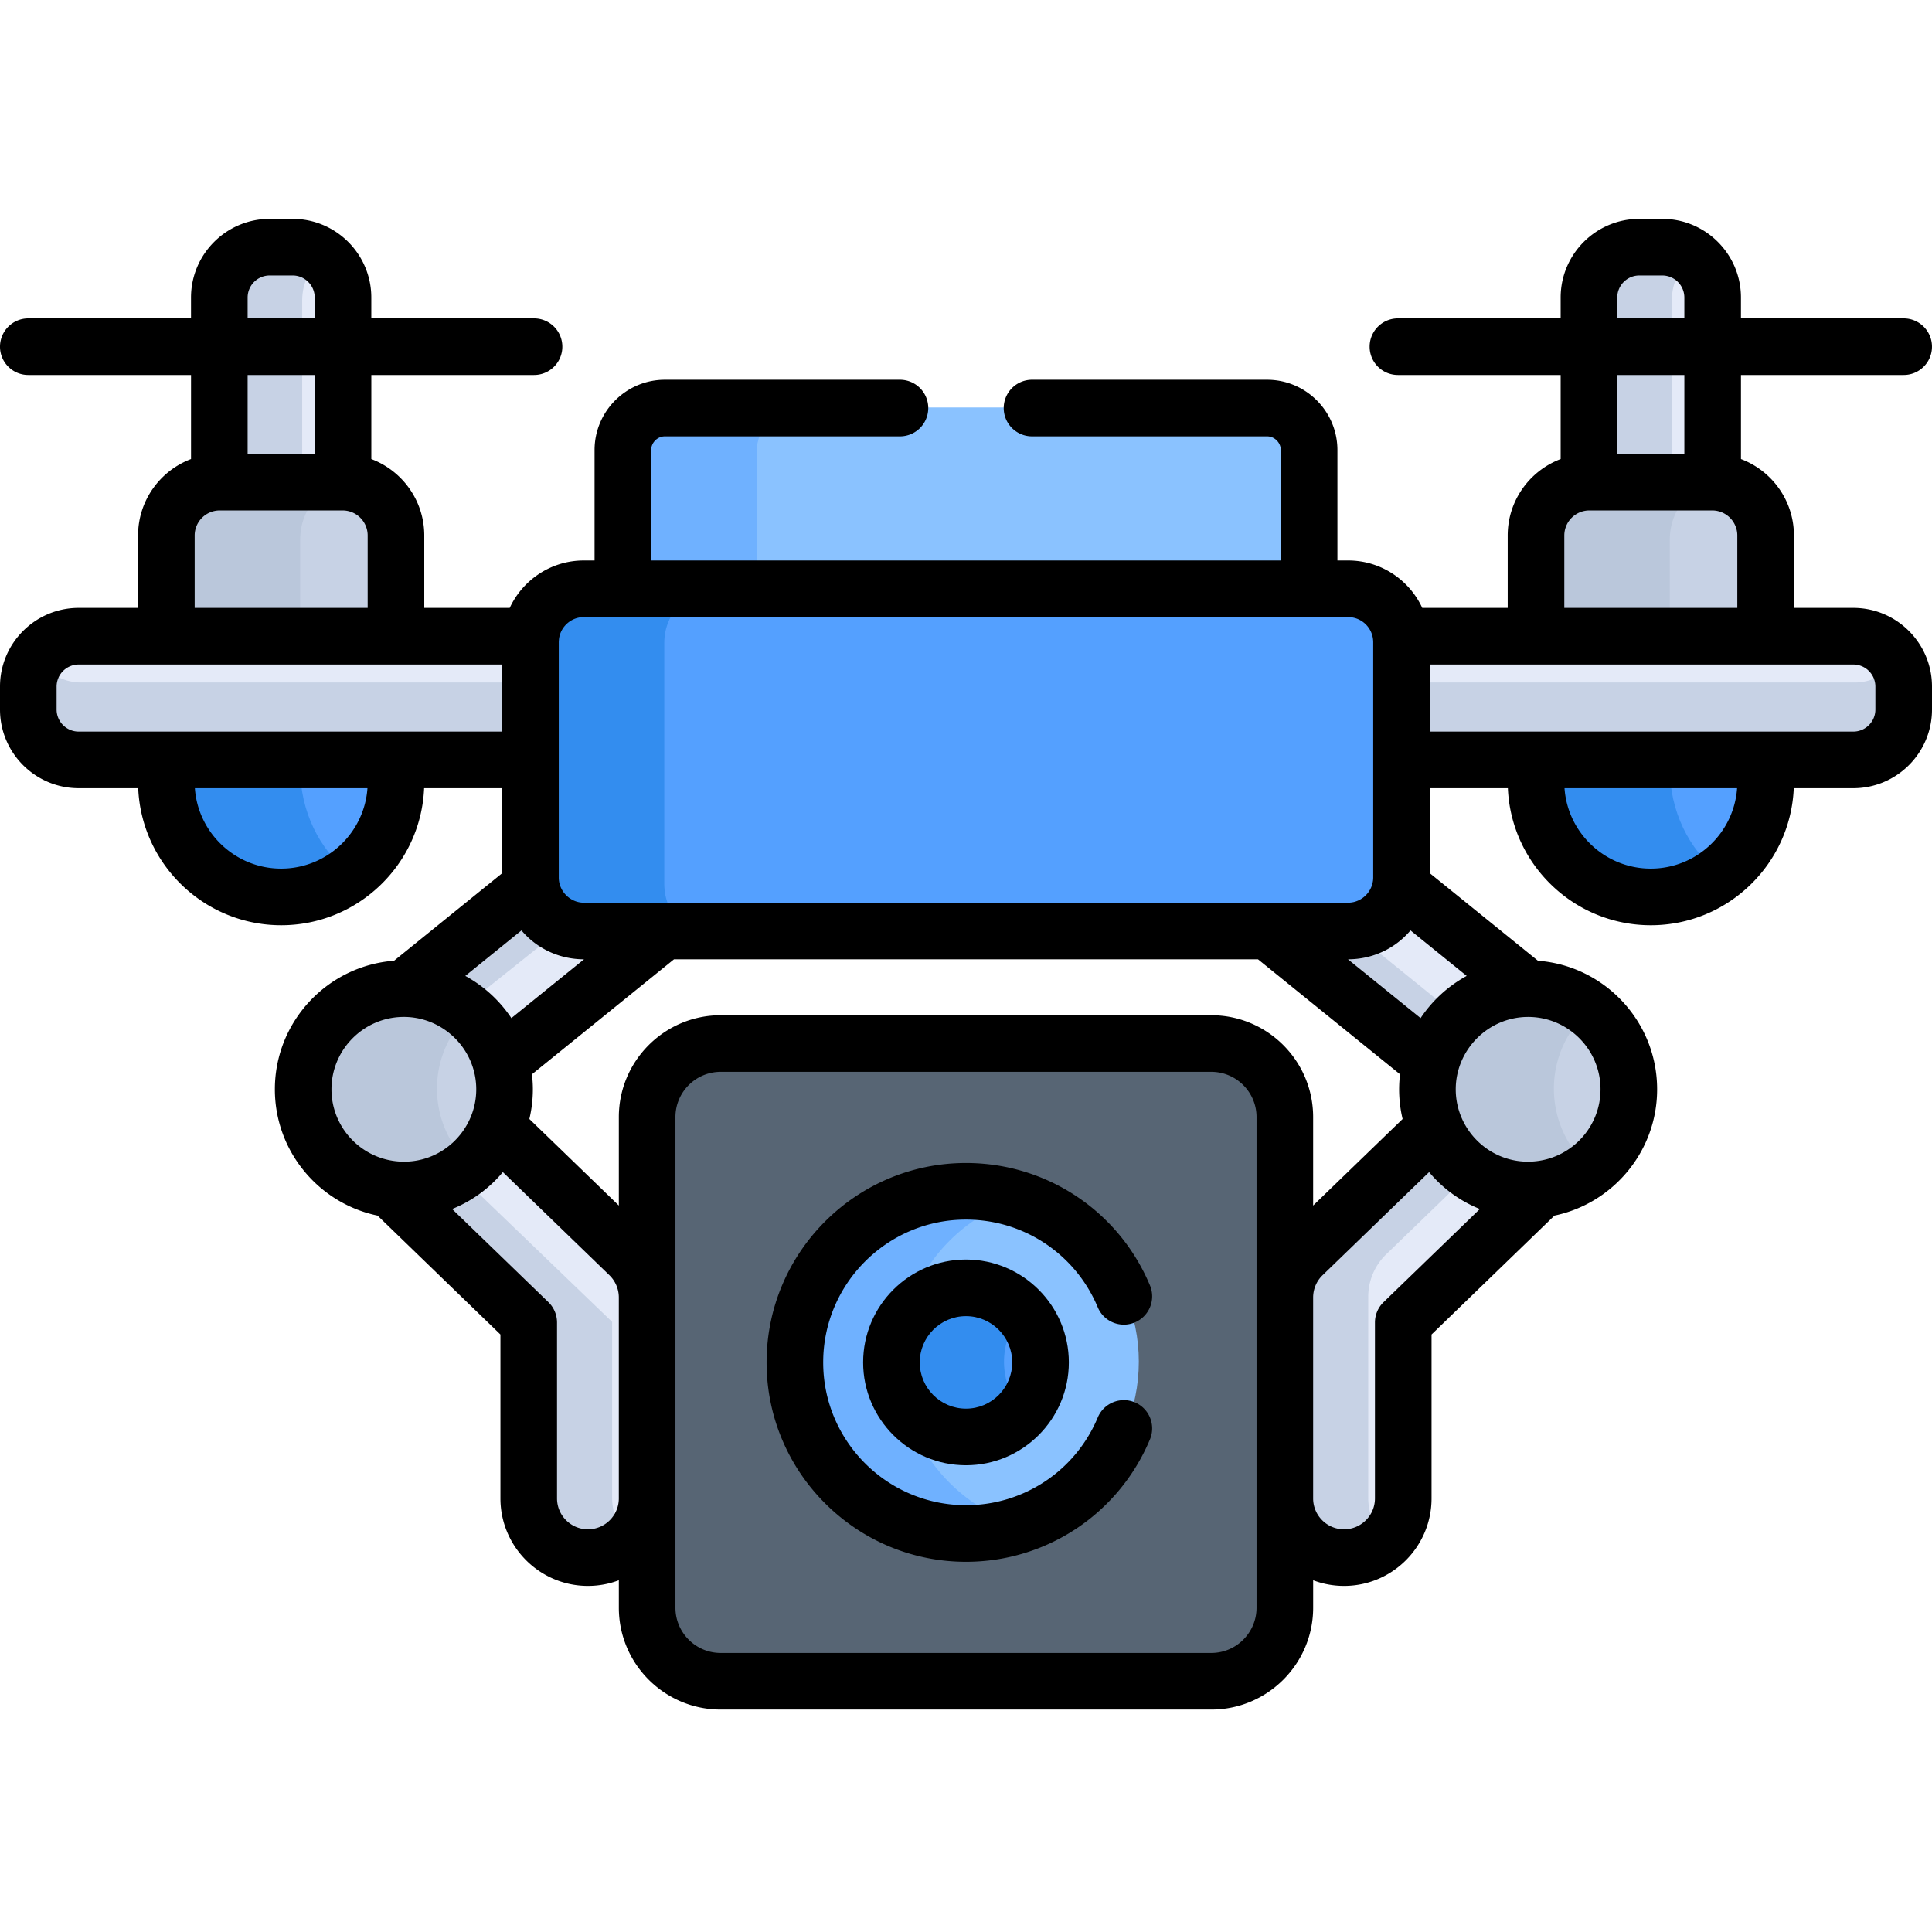 <svg height="512pt" viewBox="0 -58 512.004 512" width="512pt" xmlns="http://www.w3.org/2000/svg"><path d="M347.39 101.023V61.848c0-6.532-5.007-11.871-11.132-11.871H176.656c-6.12 0-11.133 5.34-11.133 11.87v39.176zm0 0" fill="#8ac2ff"/><path d="M211.66 49.977h-35c-6.125 0-11.137 5.34-11.137 11.87v39.176h35.004V61.848c0-6.532 5.008-11.871 11.133-11.871zm0 0" fill="#6fb1ff"/><path d="M440.988 7.336h-6.086c-7.37 0-13.347 6.39-13.347 14.273v52.317h32.78V21.609c-.003-7.882-5.976-14.273-13.347-14.273zm0 0" fill="#e4eaf8"/><path d="M448.695 9.973c-2.18-1.653-4.836-2.637-7.71-2.637h-6.083c-7.37 0-13.347 6.39-13.347 14.273v52.317h21.5V21.609c0-4.808 2.23-9.05 5.64-11.636zm0 0" fill="#c7d2e5"/><path d="M78.016 7.336H71.93c-7.371 0-13.348 6.39-13.348 14.273v52.317h32.781V21.609c0-7.882-5.976-14.273-13.347-14.273zm0 0" fill="#e4eaf8"/><path d="M85.723 9.973c-2.176-1.653-4.832-2.637-7.707-2.637H71.93c-7.371 0-13.348 6.39-13.348 14.273v52.317h21.5V21.609c0-4.808 2.234-9.05 5.64-11.636zm0 0M454.234 69.605h-32.582c-7.773 0-14.132 6.922-14.132 15.375v29.043h60.847V84.98c0-8.453-6.36-15.375-14.133-15.375zm0 0" fill="#c7d2e5"/><path d="M455.445 69.676c-.402-.04-.8-.07-1.21-.07h-32.583c-7.773 0-14.132 6.921-14.132 15.374v29.043h35V84.98c.003-8.011 5.714-14.632 12.925-15.304zm0 0" fill="#bac7db"/><path d="M407.52 145.594c0 18.664 13.69 33.933 30.425 33.933 16.73 0 30.422-15.27 30.422-33.933v-6.567H407.52zm0 0" fill="#54a0ff"/><path d="M442.523 145.594v-6.567H407.52v6.567c0 18.664 13.69 33.933 30.425 33.933 6.504 0 12.54-2.312 17.5-6.23-7.8-6.16-12.922-16.293-12.922-27.703zm0 0" fill="#338def"/><path d="M91.266 69.605H58.68c-7.774 0-14.133 6.922-14.133 15.375v29.043h60.851V84.98c0-8.453-6.359-15.375-14.132-15.375zm0 0" fill="#c7d2e5"/><path d="M92.473 69.676c-.399-.04-.801-.07-1.207-.07H58.68c-7.774 0-14.133 6.921-14.133 15.374v29.043H79.55V84.98c0-8.011 5.71-14.632 12.922-15.304zm0 0" fill="#bac7db"/><path d="M44.547 145.594c0 18.664 13.691 33.933 30.426 33.933s30.425-15.27 30.425-33.933v-6.567H44.547zm0 0" fill="#54a0ff"/><path d="M79.55 145.594v-6.567H44.548v6.567c0 18.664 13.691 33.933 30.426 33.933 6.504 0 12.543-2.312 17.5-6.23-7.801-6.16-12.922-16.293-12.922-27.703zm0 0" fill="#338def"/><path d="M143.523 112.004c0-.531.036-1.055.094-1.57H21.555c-7.508 0-13.598 5.976-13.598 13.347v6.086c0 7.371 6.09 13.348 13.598 13.348h121.968zm0 0M491.52 110.434H370.867c.059.515.094 1.039.094 1.57v31.21H491.52c7.421 0 13.437-5.976 13.437-13.347v-6.086c0-7.37-6.016-13.347-13.437-13.347zm0 0" fill="#e4eaf8"/><path d="M10.078 116.648a13.085 13.085 0 0 0-2.117 7.133v6.086c0 7.371 6.086 13.348 13.594 13.348h121.968v-20.348H21.555a13.627 13.627 0 0 1-11.477-6.219zm0 0M491.52 122.867H370.96v20.348h120.56c7.421 0 13.437-5.977 13.437-13.348v-6.086c0-2.625-.773-5.066-2.094-7.133a13.431 13.431 0 0 1-11.343 6.22zm0 0" fill="#c7d2e5"/><path d="M321.473 218.383H191.445c-10.718 0-19.488 8.77-19.488 19.488v130.027c0 10.72 8.77 19.489 19.488 19.489h130.028c10.718 0 19.488-8.77 19.488-19.489v-130.03c0-10.716-8.77-19.485-19.488-19.485zm0 0" fill="#576574"/><path d="M405.43 257.2c-11.184 0-20.754-6.884-24.723-16.645l-34.969 33.836a15.687 15.687 0 0 0-4.777 11.273v53.262c0 8.664 7.023 15.687 15.687 15.687s15.688-7.023 15.688-15.687v-46.61l36.527-35.347c-1.125.144-2.27.23-3.433.23zm0 0" fill="#e4eaf8"/><path d="M362.598 338.926v-53.258c0-4.25 1.722-8.32 4.777-11.273l22.762-22.024a26.812 26.812 0 0 1-9.43-11.816l-34.969 33.84a15.68 15.68 0 0 0-4.777 11.273v53.258c0 8.668 7.023 15.691 15.687 15.691 4.2 0 8.004-1.66 10.817-4.347-2.992-2.856-4.867-6.875-4.867-11.344zm0 0" fill="#c7d2e5"/><path d="M107.488 257.2c11.184 0 20.754-6.884 24.723-16.645l34.969 33.836a15.703 15.703 0 0 1 4.777 11.273v53.262c0 8.664-7.023 15.687-15.687 15.687-8.665 0-15.688-7.023-15.688-15.687v-46.61l-36.531-35.347c1.125.144 2.273.23 3.437.23zm0 0" fill="#e4eaf8"/><path d="M162.219 338.926v-46.61l-41.082-39.535c-4.024 2.434-8.61 4.418-13.649 4.418-1.164 0-2.308-.086-3.437-.23l36.531 35.347v46.204c0 8.246 6.195 15.394 14.414 16.046 4.7.371 8.996-1.34 12.094-4.296-2.996-2.856-4.871-6.875-4.871-11.344zm0 0" fill="#c7d2e5"/><path d="M371.676 176.668c-1.082 6.715-6.926 11.89-13.934 11.89h-21.246l43.184 34.954c3.058-11.282 13.332-19.594 25.558-19.676zm0 0" fill="#e4eaf8"/><path d="M359.23 189.445h-1.601v-.886h-21.133l43.184 34.953c1.242-4.575 3.683-8.645 6.945-11.895zm0 0" fill="#c7d2e5"/><path d="M155.176 188.559c-7.012 0-12.852-5.176-13.938-11.891l-33.562 27.168c12.23.086 22.5 8.394 25.558 19.676l43.188-34.953h-21.246zm0 0" fill="#e4eaf8"/><path d="M141.238 176.668l-33.562 27.168c5.699.039 10.969 1.863 15.285 4.941l18.894-15.093 7.766-6.286c-4.36-1.886-7.601-5.906-8.383-10.73zm0 0" fill="#c7d2e5"/><path d="M357.742 97.871H155.176c-7.774 0-14.133 6.516-14.133 14.48v63.95c0 7.96 6.36 14.476 14.133 14.476h202.566c7.774 0 14.133-6.515 14.133-14.476v-63.95c0-7.964-6.36-14.48-14.133-14.48zm0 0" fill="#54a0ff"/><path d="M176.043 176.3v-63.948c0-7.965 6.36-14.48 14.133-14.48h-35c-7.774 0-14.133 6.515-14.133 14.48V176.3c0 7.96 6.36 14.476 14.133 14.476h35c-7.774 0-14.133-6.515-14.133-14.476zm0 0" fill="#338def"/><path d="M301.8 302.883c0 25.043-20.3 45.344-45.343 45.344-25.039 0-45.34-20.301-45.34-45.344 0-25.043 20.301-45.344 45.34-45.344 25.043 0 45.344 20.3 45.344 45.344zm0 0" fill="#8ac2ff"/><path d="M276.215 302.883c0 10.91-8.844 19.758-19.758 19.758-10.91 0-19.754-8.848-19.754-19.758 0-10.91 8.844-19.754 19.754-19.754 10.914 0 19.758 8.844 19.758 19.754zm0 0" fill="#54a0ff"/><path d="M206.96 367.898V237.871c0-10.719 8.77-19.488 19.485-19.488h-35c-10.718 0-19.488 8.77-19.488 19.488v130.027c0 10.72 8.77 19.489 19.488 19.489h35c-10.715 0-19.484-8.77-19.484-19.489zm0 0" fill="#576574"/><path d="M238.36 302.883c0-20.293 13.335-37.473 31.722-43.258a45.355 45.355 0 0 0-13.621-2.082c-25.043 0-45.344 20.3-45.344 45.34 0 25.043 20.301 45.344 45.344 45.344 4.746 0 9.32-.735 13.621-2.086-18.387-5.786-31.723-22.961-31.723-43.258zm0 0" fill="#6fb1ff"/><path d="M271.148 289.707c-3.617-4.031-8.847-6.578-14.691-6.578-10.91 0-19.754 8.844-19.754 19.754 0 10.914 8.844 19.758 19.754 19.758 5.844 0 11.074-2.551 14.691-6.579a19.661 19.661 0 0 1 0-26.355zm0 0" fill="#338def"/><path d="M432.113 230.512c0 15.277-12.383 27.66-27.656 27.66-15.277 0-27.66-12.383-27.66-27.66 0-15.274 12.383-27.657 27.66-27.657 15.273 0 27.656 12.383 27.656 27.657zm0 0" fill="#c7d2e5"/><path d="M421.957 209.098a27.556 27.556 0 0 0-17.5-6.243c-15.277 0-27.66 12.383-27.66 27.66 0 15.274 12.383 27.657 27.66 27.657 6.64 0 12.73-2.34 17.5-6.242-13.55-11.09-13.535-31.758 0-42.832zm0 0" fill="#bac7db"/><path d="M135.574 230.512c0 15.125-12.262 27.386-27.387 27.386s-27.382-12.261-27.382-27.386 12.257-27.383 27.382-27.383 27.387 12.258 27.387 27.383zm0 0" fill="#c7d2e5"/><path d="M125.691 209.453a27.28 27.28 0 0 0-17.504-6.324c-15.124 0-27.382 12.262-27.382 27.387s12.257 27.382 27.382 27.382a27.298 27.298 0 0 0 17.504-6.32c-13.175-10.96-13.187-31.16 0-42.125zm0 0" fill="#bac7db"/><path d="M504.5 41.375c4.145 0 7.5-3.355 7.5-7.5a7.5 7.5 0 0 0-7.5-7.5h-43.125v-5.523c0-11.497-9.352-20.848-20.848-20.848h-6.086c-11.496 0-20.847 9.351-20.847 20.848v5.523h-43.125a7.5 7.5 0 1 0 0 15h43.125v22.277c-8.192 3.086-14.035 11-14.035 20.254v19.192h-22.645c-3.434-7.407-10.941-12.563-19.629-12.563h-2.851V61.277c0-10.273-8.36-18.636-18.633-18.636H273.5a7.5 7.5 0 0 0-7.5 7.5c0 4.144 3.355 7.5 7.5 7.5h62.3c1.97 0 3.634 1.664 3.634 3.636v29.258H172.566V61.277c0-1.972 1.664-3.636 3.633-3.636H238.5a7.5 7.5 0 1 0 0-15h-62.3c-10.274 0-18.634 8.359-18.634 18.636v29.258h-2.851c-8.692 0-16.195 5.156-19.633 12.563h-22.645V83.906c0-9.258-5.843-17.168-14.03-20.254V41.375h43.12c4.145 0 7.5-3.355 7.5-7.5a7.5 7.5 0 0 0-7.5-7.5H98.402v-5.523C98.402 9.355 89.051.004 77.555.004h-6.082C59.977.004 50.62 9.355 50.62 20.852v5.523H7.5a7.5 7.5 0 0 0-7.5 7.5c0 4.145 3.355 7.5 7.5 7.5h43.125v22.277c-8.191 3.086-14.035 11-14.035 20.254v19.192H20.848C9.352 103.098 0 112.453 0 123.949v6.082c0 11.496 9.352 20.848 20.848 20.848h15.78c.849 20.168 17.513 36.316 37.888 36.316 20.37 0 37.035-16.148 37.882-36.316h20.684v22.535l-28.648 23.188c-17.641 1.332-31.59 16.101-31.59 34.078 0 16.46 11.695 30.238 27.21 33.465l32.567 31.515v43.434c0 12.785 10.406 23.187 23.191 23.187 2.883 0 5.641-.531 8.188-1.496v7.277c0 14.883 12.105 26.989 26.988 26.989h130.028c14.882 0 26.988-12.106 26.988-26.988v-7.278a23.058 23.058 0 0 0 8.187 1.496c12.786 0 23.188-10.402 23.188-23.187V295.66l32.57-31.515c15.516-3.227 27.211-17.004 27.211-33.465 0-17.977-13.95-32.746-31.59-34.078l-28.648-23.188V150.88h20.683c.848 20.168 17.512 36.316 37.883 36.316 20.371 0 37.035-16.148 37.883-36.316h15.785c11.496 0 20.848-9.352 20.848-20.848v-6.082c0-11.496-9.352-20.851-20.848-20.851h-15.742V83.906c0-9.258-5.844-17.168-14.035-20.254V41.375zm-356.418 70.797c0-.168.016-.332.027-.492.004-.082.012-.16.02-.246.004-.012.004-.024.004-.036.383-3.293 3.187-5.859 6.582-5.859h202.57c3.395 0 6.2 2.566 6.582 5.86a6.37 6.37 0 0 1 .05.773v62.418c.001.308-.03.613-.07.91-.007.047-.027.09-.03.137-.45 2.781-2.649 4.965-5.337 5.472-.015 0-.03.004-.046.004a6.22 6.22 0 0 1-1.149.11H154.715c-3.653 0-6.633-3.082-6.633-6.633v-62.418zm-82.457-91.32A5.855 5.855 0 0 1 71.473 15h6.086c3.222 0 5.843 2.625 5.843 5.852v5.523H65.625zm0 20.523h17.777v20.898H65.625zM51.59 83.906a6.64 6.64 0 0 1 6.633-6.633h32.582a6.64 6.64 0 0 1 6.632 6.633v19.192H51.59zm22.926 88.285c-12.102 0-22.04-9.421-22.871-21.312h45.738c-.832 11.89-10.77 21.312-22.867 21.312zM20.848 135.88A5.854 5.854 0 0 1 15 130.03v-6.082a5.854 5.854 0 0 1 5.848-5.847h112.234v17.777H20.848zm117.347 52.695c3.996 4.738 9.973 7.649 16.578 7.649l-19.253 15.582c-2.965-4.45-7.145-8.426-12.211-11.18zm-33.437 61.14c-9.512-1.128-16.914-9.226-16.914-19.034 0-10.578 8.605-19.188 19.183-19.188 10.461 0 19.184 8.559 19.184 19.188 0 11.215-9.79 20.425-21.453 19.035zm59.238 89.38c0 4.515-3.672 8.187-8.187 8.187s-8.188-3.672-8.188-8.187V292.48a7.502 7.502 0 0 0-2.285-5.39l-25.516-24.688a33.976 33.976 0 0 0 13.442-9.78l28.238 27.327a8.226 8.226 0 0 1 2.496 5.883zM333 368.063c0 6.609-5.379 11.988-11.984 11.988H190.984c-6.605 0-11.984-5.38-11.984-11.988V238.035c0-6.61 5.379-11.988 11.984-11.988h130.032c6.605 0 11.984 5.379 11.984 11.988zm-11.984-157.016H190.984c-14.879 0-26.984 12.105-26.984 26.988v23.45l-23.71-22.942c.597-2.527.925-5.156.925-7.863 0-1.352-.09-2.68-.242-3.985l37.644-30.472h154.766l37.644 30.472a33.749 33.749 0 0 0 .684 11.852L348 261.484v-23.449c0-14.883-12.105-26.988-26.984-26.988zm45.644 76.043a7.499 7.499 0 0 0-2.281 5.39v46.614c0 4.515-3.676 8.187-8.191 8.187-4.508 0-8.176-3.664-8.188-8.168v-53.3a8.23 8.23 0 0 1 2.496-5.864l28.238-27.328a33.976 33.976 0 0 0 13.442 9.781zm38.309-75.594c10.578 0 19.187 8.606 19.187 19.184 0 9.808-7.406 17.906-16.914 19.035-11.55 1.379-21.453-7.711-21.453-19.035 0-10.473 8.59-19.184 19.18-19.184zm-16.278-10.871a34.715 34.715 0 0 0-12.214 11.18l-19.25-15.582c6.601 0 12.578-2.907 16.574-7.649zm39.903-179.773A5.857 5.857 0 0 1 434.44 15h6.086a5.857 5.857 0 0 1 5.848 5.852v5.523h-17.777v-5.523zm0 20.523h17.781v20.898h-17.781zm-14.031 42.531a6.637 6.637 0 0 1 6.632-6.633h32.582a6.64 6.64 0 0 1 6.633 6.633v19.192h-45.848zm22.921 88.285c-12.097 0-22.039-9.421-22.867-21.312h45.735c-.829 11.89-10.766 21.312-22.868 21.312zm53.668-54.09A5.854 5.854 0 0 1 497 123.95v6.082a5.854 5.854 0 0 1-5.848 5.848H378.914v-17.777zm0 0"/><path d="M228.742 303.047c0 15.031 12.227 27.258 27.258 27.258 15.027 0 27.258-12.227 27.258-27.258 0-15.027-12.23-27.254-27.258-27.254-15.031 0-27.258 12.227-27.258 27.254zm39.512 0c0 6.762-5.496 12.258-12.254 12.258s-12.258-5.496-12.258-12.258c0-6.758 5.5-12.254 12.258-12.254s12.254 5.496 12.254 12.254zm0 0"/><path d="M290.918 288.445a7.5 7.5 0 0 0 9.816 4.02 7.5 7.5 0 0 0 4.02-9.817c-8.254-19.707-27.39-32.441-48.754-32.441-29.137 0-52.844 23.703-52.844 52.844 0 29.137 23.707 52.84 52.844 52.84 21.363 0 40.5-12.735 48.754-32.442a7.5 7.5 0 0 0-4.02-9.816 7.5 7.5 0 0 0-9.816 4.02A37.77 37.77 0 0 1 256 340.894c-20.867 0-37.844-16.977-37.844-37.844s16.977-37.844 37.844-37.844c15.3 0 29.008 9.121 34.918 23.238zm0 0"/></svg>